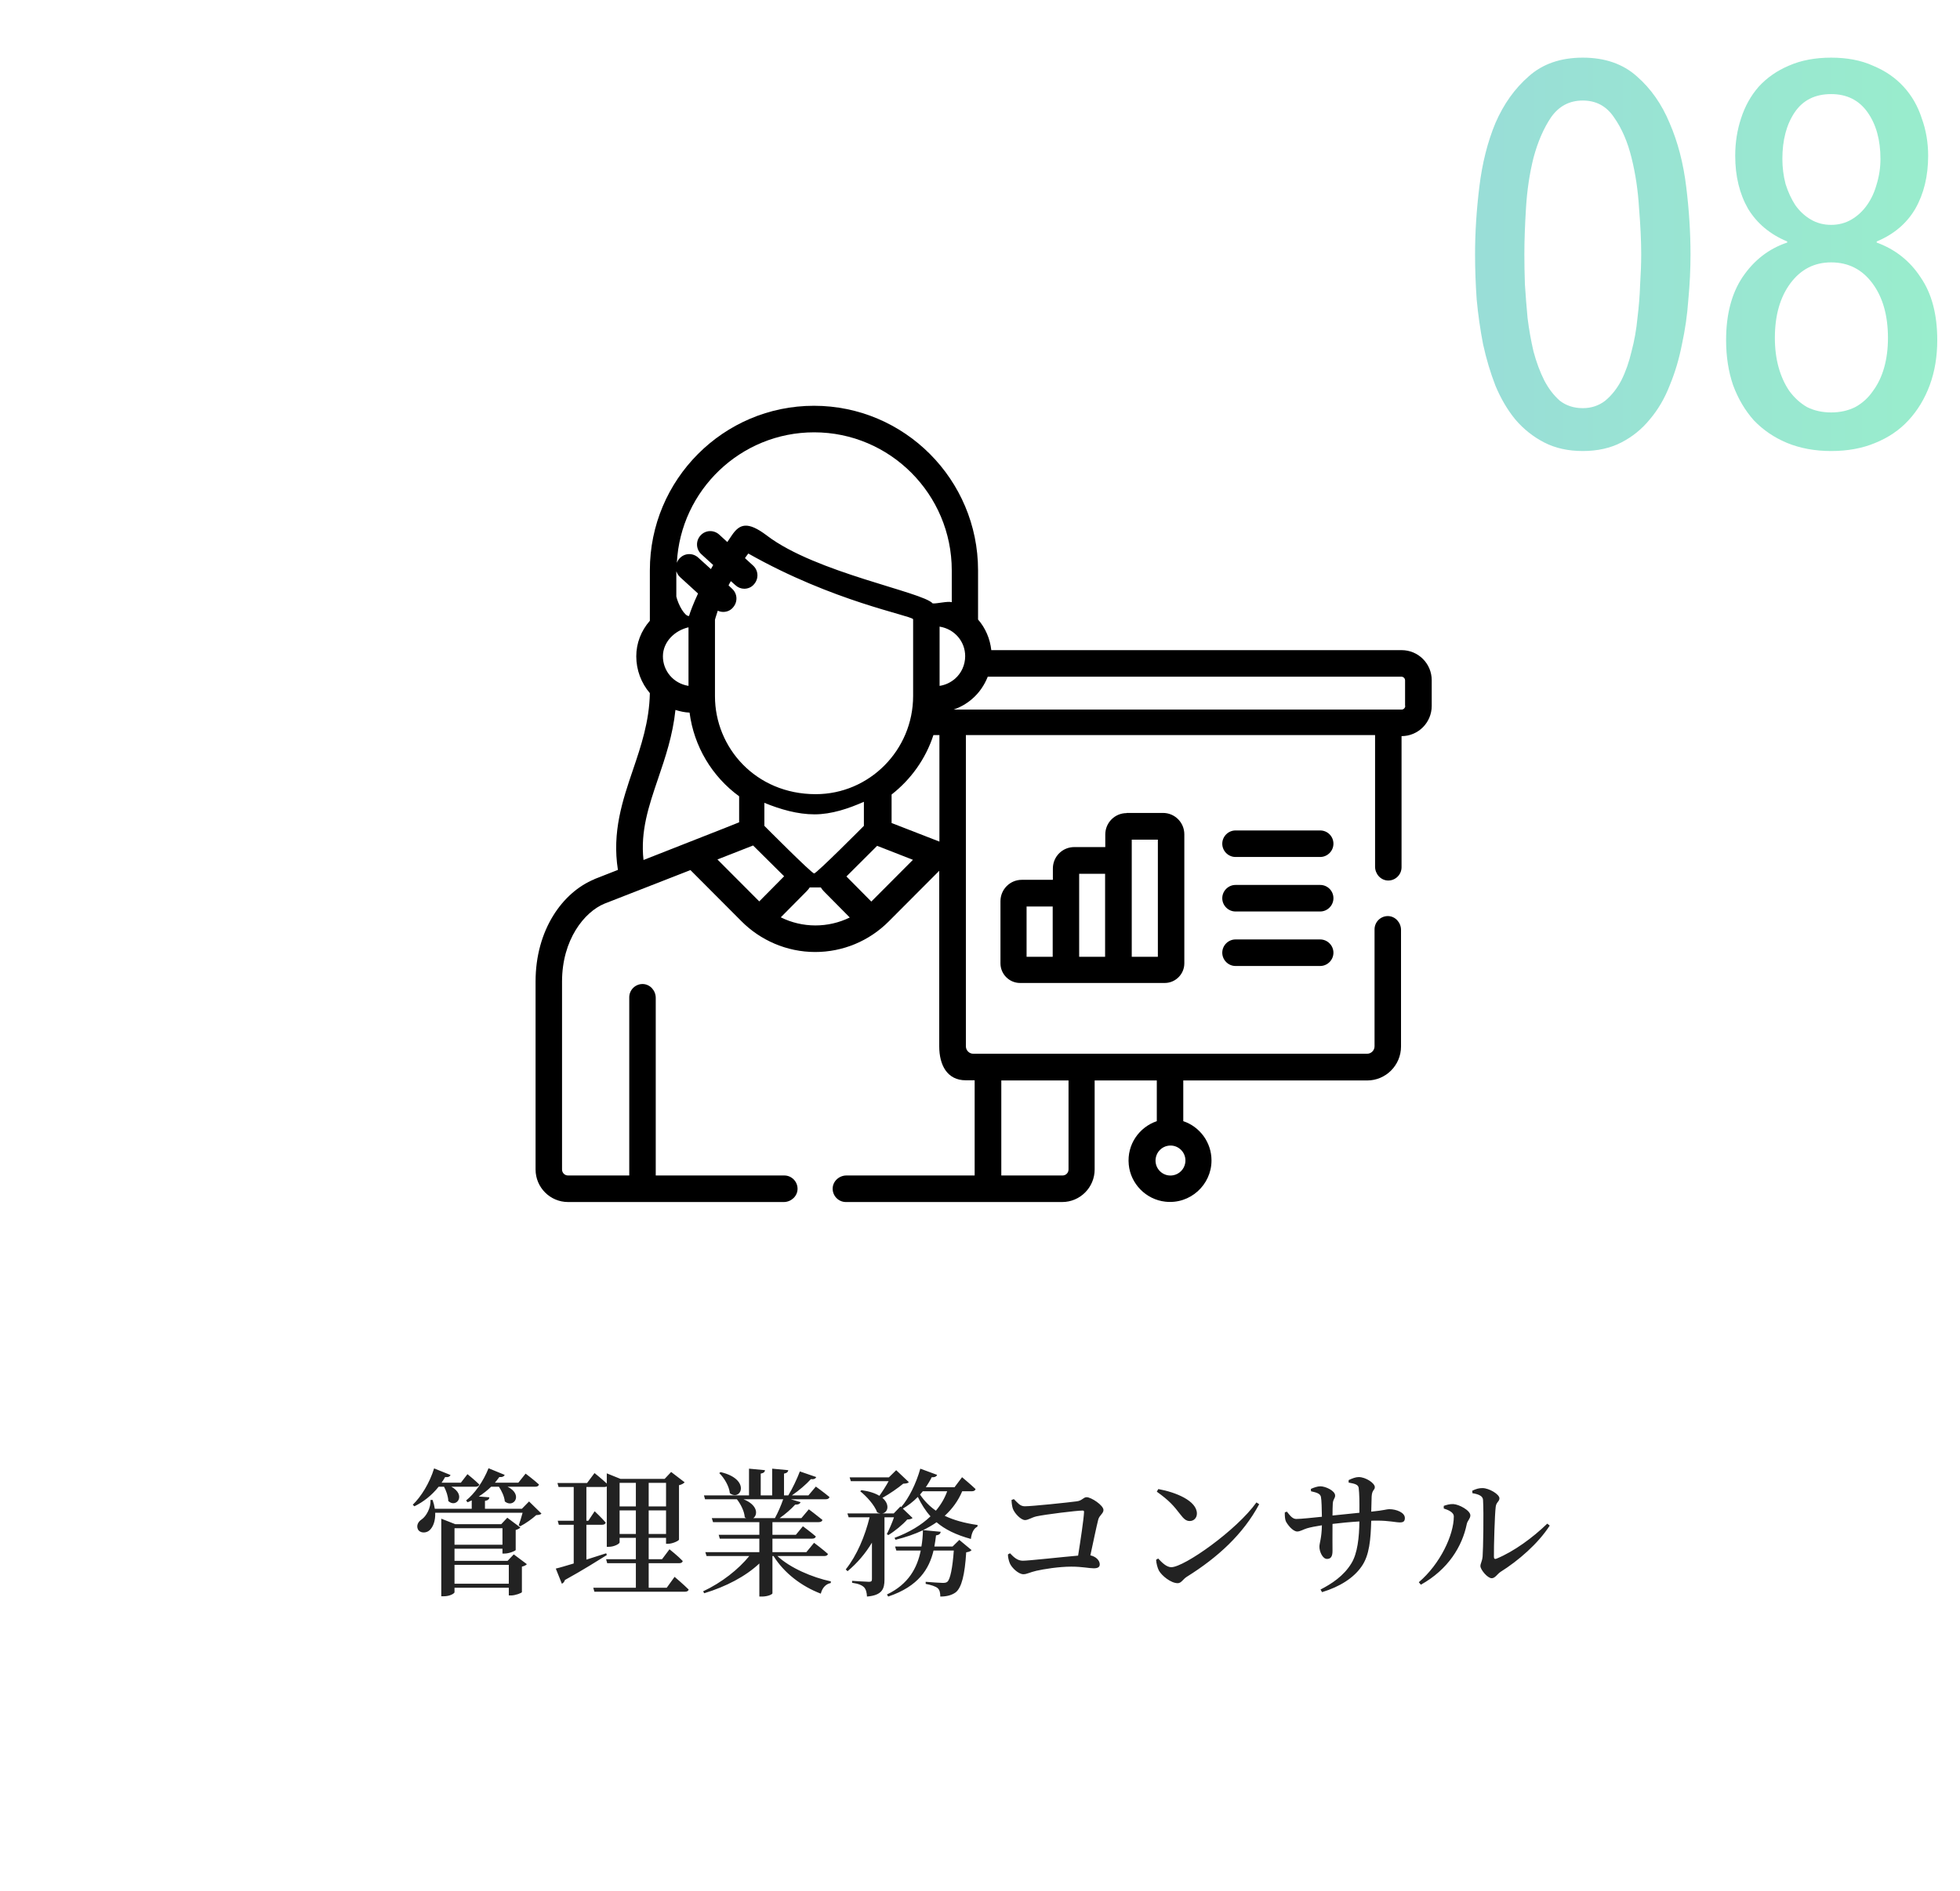 <svg width="256" height="247" viewBox="0 0 256 247" fill="none" xmlns="http://www.w3.org/2000/svg">
<path opacity="0.4" d="M220.801 33.22C220.801 35.133 220.708 37.093 220.521 39.1C220.381 41.107 220.101 43.067 219.681 44.98C219.308 46.893 218.771 48.69 218.071 50.37C217.418 52.05 216.554 53.52 215.481 54.78C214.454 56.04 213.218 57.043 211.771 57.79C210.324 58.537 208.644 58.91 206.731 58.91C204.818 58.91 203.138 58.537 201.691 57.79C200.244 57.043 198.984 56.04 197.911 54.78C196.884 53.52 196.021 52.05 195.321 50.37C194.668 48.69 194.131 46.893 193.711 44.98C193.338 43.067 193.058 41.107 192.871 39.1C192.731 37.093 192.661 35.133 192.661 33.22C192.661 30.373 192.848 27.433 193.221 24.4C193.594 21.32 194.294 18.543 195.321 16.07C196.394 13.597 197.841 11.567 199.661 9.98C201.481 8.347 203.838 7.53 206.731 7.53C209.624 7.53 211.981 8.347 213.801 9.98C215.621 11.567 217.044 13.597 218.071 16.07C219.144 18.543 219.868 21.32 220.241 24.4C220.614 27.433 220.801 30.373 220.801 33.22ZM214.361 33.22C214.361 31.493 214.268 29.487 214.081 27.2C213.941 24.867 213.614 22.673 213.101 20.62C212.588 18.52 211.818 16.747 210.791 15.3C209.811 13.853 208.458 13.13 206.731 13.13C205.004 13.13 203.628 13.853 202.601 15.3C201.621 16.747 200.851 18.52 200.291 20.62C199.778 22.673 199.451 24.867 199.311 27.2C199.171 29.487 199.101 31.493 199.101 33.22C199.101 34.387 199.124 35.693 199.171 37.14C199.264 38.587 199.381 40.057 199.521 41.55C199.708 43.043 199.964 44.49 200.291 45.89C200.664 47.29 201.131 48.55 201.691 49.67C202.251 50.743 202.928 51.63 203.721 52.33C204.561 52.983 205.564 53.31 206.731 53.31C207.851 53.31 208.831 52.983 209.671 52.33C210.511 51.63 211.211 50.743 211.771 49.67C212.331 48.55 212.774 47.29 213.101 45.89C213.474 44.49 213.731 43.043 213.871 41.55C214.058 40.057 214.174 38.587 214.221 37.14C214.314 35.693 214.361 34.387 214.361 33.22ZM253.03 44.42C253.03 46.567 252.704 48.527 252.05 50.3C251.397 52.073 250.464 53.613 249.25 54.92C248.084 56.18 246.637 57.16 244.91 57.86C243.23 58.56 241.317 58.91 239.17 58.91C237.07 58.91 235.157 58.56 233.43 57.86C231.75 57.16 230.304 56.18 229.09 54.92C227.924 53.613 227.014 52.073 226.36 50.3C225.754 48.527 225.45 46.567 225.45 44.42C225.45 41.06 226.174 38.307 227.62 36.16C229.114 33.967 231.05 32.473 233.43 31.68V31.54C231.19 30.607 229.487 29.183 228.32 27.27C227.2 25.31 226.64 23 226.64 20.34C226.64 18.613 226.897 16.98 227.41 15.44C227.924 13.853 228.694 12.477 229.72 11.31C230.794 10.143 232.1 9.233 233.64 8.58C235.227 7.88 237.07 7.53 239.17 7.53C241.27 7.53 243.09 7.88 244.63 8.58C246.217 9.233 247.547 10.143 248.62 11.31C249.694 12.477 250.487 13.853 251 15.44C251.56 16.98 251.84 18.613 251.84 20.34C251.84 23 251.28 25.31 250.16 27.27C249.04 29.183 247.36 30.607 245.12 31.54V31.68C247.547 32.567 249.46 34.083 250.86 36.23C252.307 38.33 253.03 41.06 253.03 44.42ZM245.61 20.76C245.61 18.287 245.05 16.257 243.93 14.67C242.81 13.083 241.224 12.29 239.17 12.29C237.07 12.29 235.484 13.083 234.41 14.67C233.337 16.257 232.8 18.287 232.8 20.76C232.8 21.88 232.94 22.977 233.22 24.05C233.547 25.077 233.967 25.987 234.48 26.78C235.04 27.573 235.717 28.203 236.51 28.67C237.304 29.137 238.19 29.37 239.17 29.37C240.15 29.37 241.037 29.137 241.83 28.67C242.624 28.203 243.3 27.573 243.86 26.78C244.42 25.987 244.84 25.077 245.12 24.05C245.447 22.977 245.61 21.88 245.61 20.76ZM246.59 44.14C246.59 41.2 245.914 38.82 244.56 37C243.207 35.18 241.41 34.27 239.17 34.27C236.977 34.27 235.204 35.18 233.85 37C232.497 38.82 231.82 41.2 231.82 44.14C231.82 45.54 231.984 46.823 232.31 47.99C232.637 49.157 233.104 50.183 233.71 51.07C234.364 51.957 235.134 52.657 236.02 53.17C236.954 53.637 238.004 53.87 239.17 53.87C240.337 53.87 241.387 53.637 242.32 53.17C243.254 52.657 244.024 51.957 244.63 51.07C245.284 50.183 245.774 49.157 246.1 47.99C246.427 46.823 246.59 45.54 246.59 44.14Z" fill="url(#paint0_linear)"/>
<path d="M172.434 115.585H161.372C160.427 115.585 159.643 116.371 159.643 117.318C159.643 118.266 160.427 119.052 161.372 119.052H172.434C173.379 119.052 174.163 118.266 174.163 117.318C174.163 116.348 173.379 115.585 172.434 115.585Z" fill="black"/>
<path d="M172.434 122.703H161.372C160.427 122.703 159.643 123.489 159.643 124.436C159.643 125.384 160.427 126.17 161.372 126.17H172.434C173.379 126.17 174.163 125.384 174.163 124.436C174.163 123.489 173.379 122.703 172.434 122.703Z" fill="black"/>
<path d="M172.434 108.467H161.372C160.427 108.467 159.643 109.253 159.643 110.2C159.643 111.148 160.427 111.933 161.372 111.933H172.434C173.379 111.933 174.163 111.148 174.163 110.2C174.163 109.229 173.379 108.467 172.434 108.467Z" fill="black"/>
<path d="M147.152 106.202C145.608 106.202 144.363 107.45 144.363 108.998V110.639H140.307C138.763 110.639 137.518 111.887 137.518 113.436V114.915H133.462C131.918 114.915 130.673 116.163 130.673 117.711V125.823C130.673 127.233 131.826 128.389 133.232 128.389H152.13C153.536 128.389 154.688 127.233 154.688 125.823V108.975C154.688 107.427 153.444 106.179 151.9 106.179H147.152V106.202ZM137.495 124.968H134.084V118.404H137.495V124.968ZM144.34 124.968H140.952C140.952 122.865 140.952 116.278 140.952 114.129H144.34V124.968ZM147.82 124.968C147.82 113.759 147.82 110.2 147.82 109.668H151.231V124.968H147.82Z" fill="black"/>
<path d="M183.059 84.916H129.475C129.314 83.437 128.714 82.028 127.746 80.918V74.493C127.746 62.637 118.136 53 106.313 53C94.49 53 84.879 62.637 84.879 74.493V81.08C83.727 82.397 83.105 84.015 83.105 85.725C83.105 87.505 83.75 89.215 84.879 90.532C84.81 94.23 83.727 97.443 82.667 100.563C81.307 104.561 79.924 108.675 80.708 113.62C79.233 114.198 78.103 114.637 77.643 114.822C77.643 114.822 77.62 114.822 77.62 114.845C73.471 116.556 69.952 121.455 69.952 128.204V152.748C69.952 155.105 71.865 157 74.192 157H102.372C103.317 157 104.146 156.26 104.17 155.313C104.193 154.342 103.409 153.533 102.441 153.533H85.647V130.33C85.647 129.382 84.909 128.55 83.964 128.527C82.996 128.504 82.189 129.29 82.189 130.26V153.533H74.192C73.754 153.533 73.409 153.187 73.409 152.748V128.204C73.409 122.726 76.329 119.121 78.933 118.035L90.18 113.644L96.864 120.346C99.307 122.796 102.741 124.344 106.474 124.344C110.093 124.344 113.527 122.911 116.085 120.346L122.676 113.736V136.662C122.676 139.112 123.707 141.1 126.15 141.1H127.302V153.533H110.554C109.609 153.533 108.779 154.273 108.756 155.22C108.733 156.191 109.516 157 110.484 157H138.733C141.084 157 142.974 155.082 142.974 152.748V141.123H151.093V146.438C148.788 147.224 147.175 149.489 147.428 152.1C147.659 154.62 149.687 156.676 152.199 156.954C155.449 157.324 158.237 154.758 158.237 151.569C158.237 149.188 156.693 147.155 154.55 146.438V141.123H178.565C181.008 141.123 182.99 139.135 182.99 136.685V121.455C182.99 120.508 182.252 119.676 181.307 119.652C180.339 119.629 179.533 120.415 179.533 121.386V136.662C179.533 137.194 179.095 137.633 178.565 137.633H142.243H127.124C126.594 137.633 126.156 137.194 126.156 136.662V96.01H179.602V113.204C179.602 114.152 180.339 114.984 181.284 115.007C182.252 115.03 183.059 114.244 183.059 113.274V96.01V96.148C185.225 96.148 187 94.392 187 92.196V88.845C187 86.673 185.248 84.916 183.059 84.916ZM152.545 149.651C153.882 149.42 155.034 150.575 154.803 151.916C154.665 152.724 154.02 153.372 153.213 153.51C151.877 153.741 150.724 152.586 150.955 151.245C151.093 150.436 151.738 149.789 152.545 149.651ZM130.782 141.123H139.563V152.748C139.563 153.187 139.217 153.533 138.779 153.533H130.782V141.123ZM106.336 56.467C116.246 56.467 124.312 64.556 124.312 74.493V78.653C123.805 78.492 122.377 78.861 121.823 78.815C120.51 77.313 106.566 74.817 100.182 69.964C97.624 68.022 96.587 68.438 95.573 69.94C95.389 70.218 95.181 70.518 94.997 70.796L93.937 69.825C93.222 69.178 92.139 69.224 91.494 69.94C90.848 70.657 90.894 71.743 91.609 72.39L93.153 73.8C93.038 73.985 92.946 74.17 92.853 74.332L91.194 72.829C90.48 72.182 89.397 72.228 88.751 72.945C88.59 73.107 88.498 73.292 88.406 73.5C88.889 64.024 96.748 56.467 106.336 56.467ZM106.543 103.729C98.661 103.729 93.384 97.604 93.384 90.948V83.276V82.906C93.384 82.582 93.384 81.981 93.384 80.941C93.384 80.941 93.499 80.502 93.752 79.763C93.983 79.878 94.236 79.924 94.467 79.924C94.928 79.924 95.412 79.74 95.734 79.347C96.38 78.63 96.334 77.544 95.619 76.897L95.158 76.458C95.25 76.273 95.343 76.088 95.458 75.903L96.057 76.435C96.38 76.735 96.794 76.897 97.209 76.897C97.67 76.897 98.154 76.712 98.477 76.319C99.122 75.603 99.076 74.516 98.362 73.869L97.302 72.899C97.44 72.691 97.578 72.506 97.739 72.298C108.848 78.584 118.827 80.34 119.265 80.872C119.265 82.236 119.265 89.354 119.265 90.902C119.265 97.974 113.55 103.729 106.543 103.729ZM112.835 104.723V107.866C112.835 107.866 106.659 114.083 106.336 114.083C106.013 114.083 99.837 107.866 99.837 107.866V104.861C101.934 105.716 104.17 106.364 106.382 106.364C108.618 106.364 110.853 105.601 112.835 104.723ZM88.359 74.655C88.451 74.932 88.613 75.187 88.843 75.395L91.171 77.521C90.549 78.861 90.157 79.901 89.996 80.456C89.443 80.525 88.59 79 88.336 77.914V74.655H88.359ZM89.927 81.935V89.585C87.921 89.261 86.585 87.597 86.585 85.725C86.585 83.853 88.106 82.351 89.927 81.935ZM84.05 112.326C83.635 108.559 84.718 105.324 85.963 101.672C86.907 98.899 87.875 96.033 88.221 92.728C88.82 92.913 89.419 93.052 90.065 93.075C90.641 97.489 92.992 101.418 96.541 104.006V107.404C95.32 107.912 89.074 110.339 84.05 112.326ZM93.706 112.257L98.362 110.431C100.989 113.043 99.998 112.049 102.418 114.452C100.666 116.232 101.289 115.585 99.168 117.734L93.706 112.257ZM101.98 119.814C104.031 117.734 103.294 118.497 105.368 116.394C105.529 116.232 105.668 116.047 105.76 115.908H107.212C107.304 116.07 107.442 116.255 107.604 116.417L110.991 119.837C108.157 121.224 104.815 121.224 101.98 119.814ZM113.803 117.757C113.48 117.434 110.922 114.845 110.554 114.476L114.564 110.477C117.007 111.425 116.868 111.379 119.242 112.303L113.803 117.757ZM122.699 109.923L116.453 107.496V103.775C118.966 101.811 120.902 99.13 121.916 96.01H122.699V96.148V109.923ZM122.722 89.585V81.843C124.704 82.166 126.064 83.807 126.064 85.702C126.064 86.835 125.58 87.921 124.727 88.66C124.151 89.146 123.483 89.469 122.722 89.585ZM183.543 92.196C183.543 92.451 183.336 92.682 183.059 92.682H124.543C125.419 92.381 126.248 91.919 126.963 91.295C127.885 90.509 128.576 89.492 129.014 88.383C144.064 88.383 180.178 88.383 183.036 88.383C183.289 88.383 183.52 88.591 183.52 88.868V92.196H183.543Z" fill="black"/>
<path d="M57.996 194.184C58.284 194.724 58.536 195.444 58.554 196.056C59.598 197.028 60.948 195.282 58.95 194.184H62.136C62.37 194.184 62.55 194.094 62.604 193.896C62.028 193.32 61.056 192.546 61.056 192.546L60.192 193.662H57.672C57.834 193.428 57.996 193.176 58.14 192.924C58.536 192.978 58.77 192.852 58.842 192.654L56.7 191.79C56.106 193.716 55.008 195.48 53.91 196.542L54.126 196.74C55.278 196.182 56.376 195.336 57.294 194.184H57.996ZM59.364 206.856V204.39H66.456V206.856H59.364ZM65.628 199.602V201.762H59.364V199.602H65.628ZM66.294 203.868H59.364V202.284H65.628V202.914H65.916C66.474 202.914 67.338 202.572 67.356 202.446V199.836C67.626 199.764 67.86 199.638 67.968 199.512L66.258 198.234L65.466 199.08H59.472L57.636 198.36V208.494H57.942C58.824 208.494 59.364 208.098 59.364 207.972V207.378H66.456V208.386H66.762C67.302 208.386 68.148 208.062 68.166 207.954V204.624C68.472 204.552 68.724 204.426 68.814 204.3L67.104 203.022L66.294 203.868ZM69.102 196.11L68.166 197.064H63.342V196.038C63.756 195.966 63.9 195.804 63.918 195.57L62.532 195.462C63.09 195.102 63.63 194.688 64.152 194.184H65.16C65.52 194.724 65.88 195.462 65.934 196.11C67.086 197.046 68.382 195.228 66.294 194.184H69.93C70.164 194.184 70.344 194.094 70.398 193.896C69.732 193.284 68.652 192.474 68.652 192.474L67.698 193.662H64.638C64.836 193.428 65.034 193.176 65.214 192.924C65.61 192.96 65.844 192.834 65.916 192.636L63.81 191.772C63.108 193.536 61.974 195.102 60.876 195.984L61.074 196.218C61.254 196.146 61.434 196.056 61.614 195.966V197.064H56.79C56.736 196.704 56.646 196.326 56.502 195.912H56.232C56.286 196.956 55.674 198.036 55.08 198.45C54.63 198.738 54.36 199.224 54.576 199.728C54.828 200.268 55.656 200.286 56.106 199.872C56.556 199.458 56.88 198.684 56.844 197.586H68.256C68.112 198.126 67.914 198.792 67.752 199.224L67.95 199.35C68.652 198.99 69.534 198.36 70.038 197.892C70.38 197.874 70.596 197.838 70.722 197.694L69.102 196.11ZM80.928 200.358V197.28H83.052V200.358H80.928ZM83.052 193.68V196.758H80.928V193.68H83.052ZM86.994 193.68V196.758H84.726V193.68H86.994ZM84.726 200.358V197.28H86.994V200.358H84.726ZM87.084 207.378H84.726V204.174H88.704C88.956 204.174 89.136 204.084 89.172 203.886C88.56 203.238 87.444 202.356 87.444 202.356L86.472 203.652H84.726V200.862H86.994V201.636H87.264C87.858 201.636 88.668 201.24 88.686 201.096V193.986C89.028 193.914 89.298 193.752 89.424 193.608L87.66 192.258L86.814 193.158H81.036L79.254 192.438V193.77C78.606 193.158 77.652 192.402 77.652 192.402L76.68 193.698H72.81L72.954 194.22H74.934V198.63H72.846L72.99 199.152H74.934V204.21C73.908 204.516 73.08 204.768 72.594 204.876L73.386 206.856C73.566 206.784 73.728 206.586 73.782 206.37C76.23 205.02 78.03 203.868 79.254 203.112L79.182 202.878C78.3 203.166 77.418 203.436 76.59 203.706V199.152H78.642C78.894 199.152 79.074 199.062 79.11 198.864C78.606 198.27 77.67 197.388 77.67 197.388L76.842 198.63H76.59V194.22H78.93C79.056 194.22 79.164 194.202 79.254 194.148V202.032H79.524C80.226 202.032 80.928 201.636 80.928 201.456V200.862H83.052V203.652H79.164L79.308 204.174H83.052V207.378H77.49L77.634 207.9H89.46C89.712 207.9 89.91 207.81 89.946 207.612C89.262 206.928 88.11 205.956 88.11 205.956L87.084 207.378ZM93.942 192.402C94.59 193.032 95.238 194.112 95.328 195.03C96.768 196.146 98.136 193.212 94.122 192.276L93.942 192.402ZM102.294 195.822C102.024 196.614 101.61 197.568 101.214 198.288H98.388C99 197.856 99 196.578 97.11 195.822H102.294ZM107.676 203.238C107.91 203.238 108.09 203.148 108.144 202.968C107.442 202.338 106.326 201.51 106.326 201.51L105.318 202.734H100.89V200.97H106.056C106.326 200.97 106.506 200.88 106.56 200.682C105.894 200.106 104.868 199.35 104.868 199.35L103.95 200.466H100.89V198.81H106.938C107.19 198.81 107.37 198.72 107.424 198.522C106.722 197.946 105.642 197.136 105.642 197.136L104.67 198.288H101.826C102.6 197.748 103.356 197.082 103.86 196.524C104.256 196.542 104.49 196.416 104.562 196.2L103.284 195.822H107.838C108.108 195.822 108.288 195.732 108.342 195.534C107.658 194.958 106.56 194.166 106.56 194.166L105.588 195.318H103.428C104.346 194.688 105.3 193.878 105.912 193.194C106.308 193.248 106.524 193.122 106.614 192.924L104.472 192.186C104.112 193.14 103.5 194.436 102.96 195.318H102.402V192.474C102.798 192.402 102.924 192.24 102.96 192.024L100.854 191.826V195.318H99.36V192.474C99.756 192.402 99.9 192.24 99.918 192.024L97.83 191.826V195.318H91.944L92.088 195.822H96.246C96.732 196.434 97.218 197.37 97.272 198.162C97.326 198.216 97.398 198.252 97.452 198.288H92.97L93.132 198.81H99.18V200.466H93.87L94.014 200.97H99.18V202.734H92.124L92.286 203.238H97.866C96.462 204.966 94.266 206.712 91.836 207.846L91.98 208.098C94.824 207.234 97.38 205.902 99.18 204.21V208.53H99.486C100.35 208.53 100.872 208.224 100.89 208.116V203.238H101.034C102.42 205.47 104.706 207.198 107.208 208.152C107.388 207.396 107.874 206.874 108.504 206.766L108.522 206.55C106.092 206.028 103.212 204.804 101.538 203.238H107.676ZM123.714 194.778C123.39 195.696 122.886 196.542 122.238 197.316C121.41 196.74 120.726 196.038 120.168 195.21C120.294 195.066 120.42 194.922 120.528 194.778H123.714ZM126.936 194.778C127.188 194.778 127.368 194.688 127.422 194.49C126.738 193.842 125.658 192.942 125.658 192.942L124.668 194.256H120.924C121.194 193.842 121.464 193.41 121.698 192.942C122.094 192.978 122.328 192.834 122.4 192.636L120.204 191.826C119.646 193.806 118.71 195.678 117.702 196.848L117.612 196.758L116.73 197.676H115.2C115.974 197.604 116.28 196.506 115.254 195.642C116.19 195.12 117.306 194.346 117.972 193.788C118.368 193.77 118.566 193.734 118.71 193.59L117.054 192.024L116.1 192.96H110.97L111.132 193.464H116.064C115.74 194.058 115.272 194.796 114.858 195.372C114.336 195.048 113.562 194.778 112.518 194.634L112.356 194.778C113.184 195.444 114.21 196.56 114.57 197.532C114.732 197.622 114.876 197.658 115.02 197.676H110.682L110.844 198.18H113.58C112.986 200.61 111.924 203.166 110.466 204.984L110.7 205.218C111.978 204.156 113.04 202.896 113.886 201.492V206.262C113.886 206.496 113.814 206.604 113.508 206.604C113.13 206.604 111.294 206.478 111.294 206.478V206.73C112.158 206.856 112.59 207.054 112.86 207.324C113.112 207.594 113.22 208.026 113.238 208.53C115.236 208.368 115.524 207.504 115.524 206.316V198.18H116.766C116.532 198.882 116.136 199.782 115.83 200.376L116.028 200.502C116.856 199.998 117.918 199.134 118.494 198.468C118.872 198.45 119.052 198.396 119.196 198.27L117.918 197.046C118.602 196.65 119.268 196.146 119.88 195.516C120.348 196.47 120.87 197.316 121.536 198.054C120.33 199.206 118.764 200.142 116.838 200.862L116.964 201.114C118.278 200.79 119.484 200.376 120.546 199.872C120.528 200.574 120.474 201.294 120.348 201.996H116.91L117.072 202.518H120.258C119.808 204.768 118.674 206.91 115.848 208.26L116.01 208.53C119.988 207.198 121.374 204.894 121.932 202.518H124.578C124.416 204.804 124.11 206.262 123.75 206.586C123.606 206.712 123.444 206.748 123.138 206.748C122.778 206.748 121.59 206.658 120.906 206.604V206.874C121.572 207 122.22 207.198 122.49 207.45C122.742 207.684 122.814 208.08 122.814 208.53C123.66 208.53 124.308 208.35 124.812 207.99C125.604 207.378 126.018 205.668 126.198 202.752C126.576 202.698 126.774 202.608 126.9 202.464L125.298 201.132L124.416 201.996H122.04C122.13 201.51 122.202 201.024 122.256 200.538C122.688 200.484 122.832 200.304 122.868 200.07L120.564 199.854C121.194 199.548 121.788 199.206 122.328 198.828C123.408 199.746 124.83 200.466 126.81 201.006C126.9 200.214 127.188 199.62 127.656 199.404L127.692 199.188C125.964 198.936 124.542 198.54 123.39 197.982C124.38 197.082 125.154 196.02 125.676 194.778H126.936ZM132.12 195.912C132.12 196.272 132.192 196.74 132.282 197.028C132.48 197.622 133.326 198.54 133.884 198.54C134.298 198.54 134.748 198.198 135.378 198.054C136.548 197.802 140.616 197.298 141.408 197.298C141.552 197.298 141.606 197.37 141.588 197.514C141.534 198.522 141.138 201.15 140.814 203.184C138.708 203.364 134.37 203.85 133.596 203.85C132.876 203.85 132.408 203.382 131.922 202.878L131.652 203.022C131.634 203.292 131.742 203.832 131.904 204.21C132.174 204.804 133.038 205.614 133.668 205.614C134.136 205.614 134.496 205.362 135.36 205.164C136.314 204.948 138.276 204.624 139.932 204.624C141.354 204.624 142.254 204.84 142.848 204.84C143.406 204.84 143.64 204.678 143.64 204.318C143.64 203.832 143.172 203.31 142.416 203.148C142.812 201.312 143.208 199.404 143.442 198.486C143.586 197.91 144.126 197.694 144.126 197.226C144.126 196.596 142.506 195.552 141.93 195.552C141.498 195.552 141.354 196.002 140.652 196.092C139.608 196.236 134.784 196.74 133.848 196.74C133.218 196.74 132.912 196.272 132.426 195.804L132.12 195.912ZM151.092 194.832C152.748 196.02 153.288 196.668 154.152 197.784C154.62 198.396 154.926 198.666 155.394 198.666C155.952 198.666 156.33 198.234 156.33 197.694C156.33 196.02 153.576 194.904 151.29 194.49L151.092 194.832ZM152.982 204.696C152.352 204.696 151.74 204.066 151.272 203.562L151.002 203.724C151.02 204.156 151.182 204.804 151.38 205.164C151.758 205.812 152.928 206.784 153.828 206.784C154.296 206.784 154.512 206.262 154.998 205.956C159.066 203.418 162.378 200.376 164.466 196.47L164.106 196.236C161.532 199.854 154.674 204.696 152.982 204.696ZM176.148 193.644C176.976 193.788 177.408 193.914 177.462 194.346C177.552 195.102 177.57 196.146 177.552 197.586C176.454 197.694 175.104 197.838 174.042 197.946C174.042 197.334 174.06 196.704 174.078 196.38C174.132 195.75 174.384 195.732 174.384 195.336C174.384 194.706 173.124 194.13 172.458 194.13C172.08 194.13 171.612 194.292 171.216 194.472L171.234 194.778C172.044 194.958 172.44 195.102 172.53 195.516C172.62 195.948 172.638 197.082 172.656 198.108C171.576 198.216 169.956 198.396 169.308 198.396C168.822 198.396 168.516 197.982 168.084 197.442L167.814 197.532C167.796 197.928 167.832 198.432 167.94 198.684C168.12 199.08 168.84 200.034 169.434 200.034C169.812 200.034 170.226 199.764 170.694 199.62C171.18 199.476 171.846 199.35 172.656 199.224C172.62 200.97 172.332 201.51 172.332 202.032C172.332 202.662 172.746 203.616 173.322 203.616C173.826 203.616 174.042 203.292 174.042 202.572C174.042 201.87 174.024 200.502 174.042 199.044C175.05 198.918 176.346 198.792 177.552 198.72C177.534 200.808 177.3 202.914 176.508 204.192C175.5 205.848 173.916 206.874 172.476 207.612L172.674 207.954C174.996 207.252 176.796 206.1 177.822 204.624C178.884 203.148 179.028 201.006 179.1 198.63C179.352 198.612 179.604 198.612 179.838 198.612C181.458 198.612 182.286 198.846 182.844 198.846C183.258 198.846 183.492 198.738 183.492 198.27C183.492 197.55 182.376 197.118 181.458 197.118C181.08 197.118 180.882 197.262 179.1 197.442C179.118 196.812 179.136 196.092 179.154 195.462C179.208 194.562 179.568 194.652 179.568 194.238C179.568 193.716 178.38 192.924 177.462 192.924C177.066 192.924 176.598 193.104 176.148 193.32V193.644ZM192.316 195.03C193.198 195.174 193.684 195.426 193.702 195.912C193.81 197.64 193.72 202.356 193.648 203.292C193.576 203.994 193.36 204.192 193.36 204.552C193.36 205.002 194.278 206.136 194.836 206.136C195.286 206.136 195.574 205.578 195.988 205.308C198.31 203.85 200.884 201.636 202.414 199.26L202.09 199.008C200.2 200.844 197.734 202.644 195.466 203.58C195.25 203.67 195.124 203.598 195.124 203.346C195.106 202.032 195.232 197.766 195.358 196.812C195.43 196.182 195.844 196.128 195.844 195.696C195.844 195.174 194.494 194.364 193.63 194.364C193.18 194.364 192.82 194.454 192.298 194.706L192.316 195.03ZM189.886 198.072C189.886 200.484 188.104 204.282 185.314 206.658L185.584 206.982C189.148 205.002 190.984 201.978 191.578 199.062C191.668 198.612 192.046 198.36 192.046 197.928C192.046 197.28 190.57 196.488 189.814 196.452C189.346 196.434 188.932 196.56 188.572 196.686V197.028C189.112 197.208 189.886 197.496 189.886 198.072Z" fill="#222222"/>
<defs>
<linearGradient id="paint0_linear" x1="189.002" y1="35.985" x2="256.008" y2="35.985" gradientUnits="userSpaceOnUse">
<stop stop-color="#00A99D"/>
<stop offset="9.65257e-08" stop-color="#00A99D"/>
<stop offset="1" stop-color="#00D47F"/>
<stop offset="1" stop-color="#00D47F"/>
</linearGradient>
</defs>
</svg>
